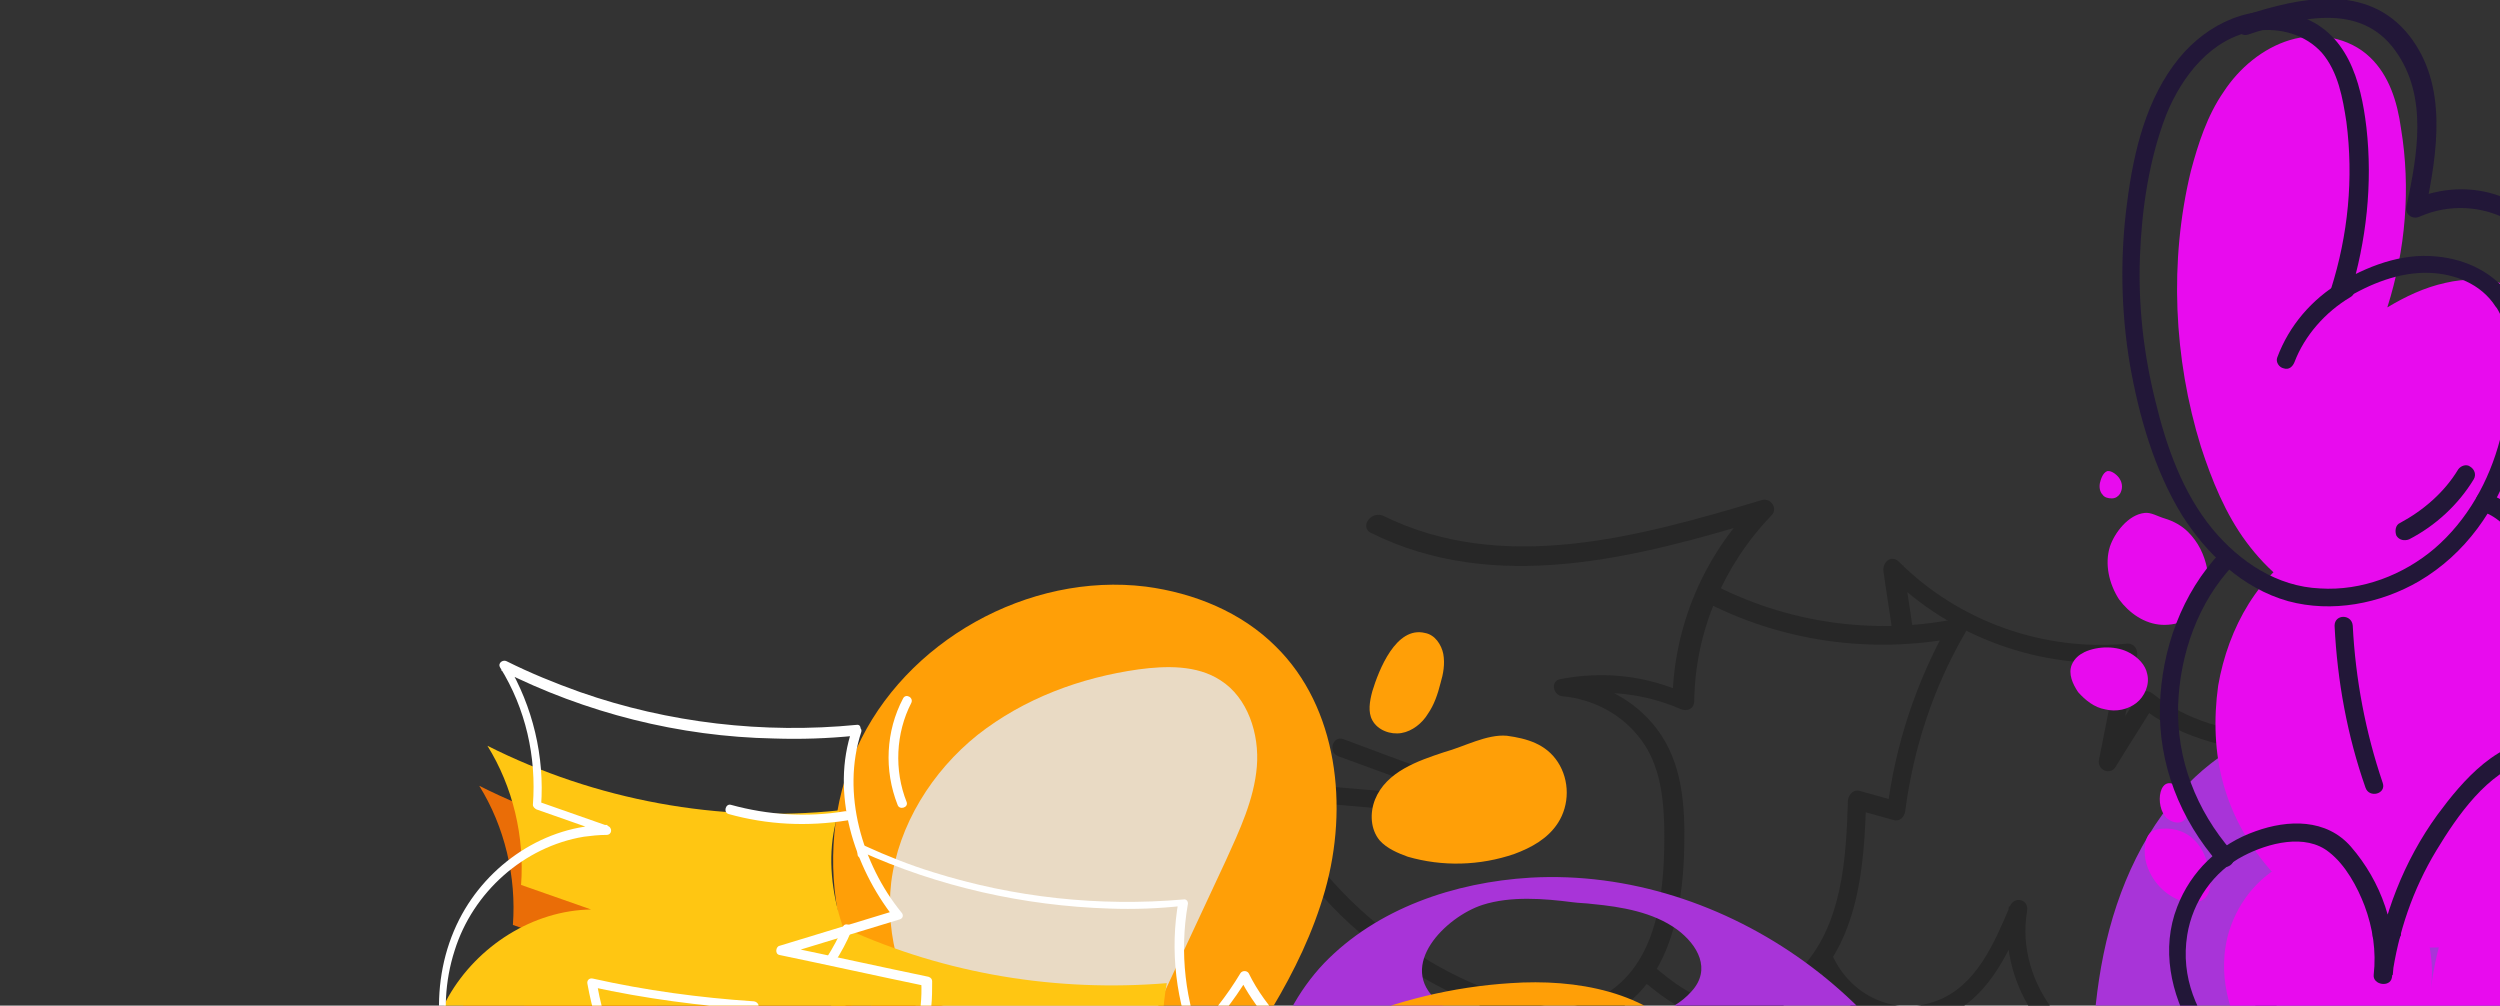 <svg width="1606" height="646" viewBox="0 0 1606 646" fill="none" xmlns="http://www.w3.org/2000/svg">
<rect x="0" y="0" width="1606" height="646" fill="#333333" stroke="none"/>
<g clip-path="url(#clip0_459_14)">
<path d="M880.391 342.163C961.017 382.476 1052.16 357.937 1133.37 333.399C1131.62 329.893 1129.87 326.972 1127.53 323.467C1094.23 357.353 1074.95 402.924 1074.36 450.833C1077.28 449.08 1080.2 447.327 1083.13 445.575C1057.42 433.89 1029.96 430.968 1002.5 436.227C995.488 437.395 997.825 447.327 1004.25 447.327C1022.36 449.08 1039.89 457.844 1051.58 471.866C1065.6 488.225 1068.52 509.258 1069.1 530.291C1069.69 568.851 1066.77 620.265 1027.62 640.714C1007.76 651.23 984.972 645.972 964.523 638.961C946.411 632.534 928.884 624.355 912.525 613.838C880.391 593.39 850.594 565.346 831.314 532.628C828.393 527.954 823.719 518.021 831.898 515.1C837.741 513.348 845.336 515.685 851.179 516.269C864.616 517.437 878.054 518.606 891.492 519.774C918.367 522.111 945.243 524.448 972.118 526.785C979.129 527.369 979.129 517.437 973.871 515.685C937.063 502.247 900.255 488.809 862.864 474.787C855.853 472.45 852.931 483.551 859.942 485.888C896.75 499.326 933.558 512.763 970.95 526.785C971.534 523.28 972.118 519.19 972.702 515.685C944.074 513.348 915.446 510.426 886.818 508.089C872.796 506.921 858.774 505.752 845.336 504.584C834.82 503.415 823.135 503.415 818.461 514.516C814.371 524.448 819.629 534.38 824.887 543.144C830.73 552.492 837.741 561.256 844.752 570.02C858.774 586.963 875.717 602.153 893.829 615.007C911.94 627.86 931.805 638.377 952.254 646.556C974.455 655.32 1000.16 662.915 1023.53 655.904C1070.86 641.298 1081.37 586.379 1081.96 543.728C1082.54 517.437 1080.79 489.978 1064.43 468.36C1050.41 449.664 1028.79 438.564 1006 436.227C1006.59 439.732 1007.17 443.822 1007.76 447.327C1031.71 442.653 1056.83 445.575 1079.62 455.507C1083.71 457.26 1088.38 455.507 1088.38 450.249C1088.97 405.846 1107.08 363.195 1138.04 331.062C1142.13 326.972 1138.04 319.961 1132.2 321.13C1053.91 344.5 965.691 369.622 887.986 331.062C879.807 328.725 873.964 338.657 880.391 342.163Z" fill="#272727"/>
<path d="M1093.06 385.397C1143.89 412.272 1202.31 420.452 1258.4 409.351C1256.06 406.43 1254.31 403.509 1251.97 400.587C1230.94 437.979 1217.5 478.293 1212.25 520.943C1214.58 519.19 1216.92 517.437 1219.84 515.1C1211.66 512.763 1202.9 510.426 1194.72 508.089C1191.21 506.921 1187.71 509.842 1187.12 513.932C1185.95 551.908 1183.62 595.142 1155.57 623.771C1143.3 636.04 1126.36 644.804 1108.83 644.219C1089.55 643.635 1074.36 630.782 1060.34 619.097C1054.5 614.423 1046.32 622.602 1052.16 627.276C1067.94 640.714 1084.29 653.567 1105.91 655.32C1125.19 657.073 1144.47 648.893 1159.08 636.624C1194.13 606.243 1197.64 556.582 1198.81 513.932C1196.47 515.685 1194.13 517.437 1191.21 519.774C1199.39 522.111 1208.16 524.448 1216.33 526.785C1220.42 527.954 1223.35 525.033 1223.93 520.943C1229.19 480.63 1242.04 441.485 1262.49 406.43C1265.41 401.756 1260.74 397.082 1256.06 397.666C1202.9 408.183 1147.39 400.003 1099.49 374.88C1092.47 371.959 1086.63 381.891 1093.06 385.397Z" fill="#272727"/>
<path d="M1228.6 402.924C1226.85 389.487 1224.51 376.633 1222.76 363.195C1219.26 364.948 1216.33 366.701 1212.83 369.038C1253.14 409.351 1310.98 430.384 1368.24 425.126C1366.49 422.789 1364.73 420.452 1362.4 417.53C1357.72 440.9 1353.05 464.27 1348.37 488.225C1347.21 494.651 1355.39 498.157 1358.89 492.899C1367.07 479.461 1375.83 466.023 1384.01 452.585C1381.09 453.17 1378.17 453.17 1374.67 453.754C1423.16 491.73 1485.67 484.719 1542.93 477.124C1541.18 473.618 1539.42 470.697 1537.09 467.192C1515.47 494.651 1498.53 525.032 1488.01 558.335C1490.35 557.166 1492.68 555.413 1495.02 554.245C1482.75 551.324 1469.9 547.818 1457.63 544.897C1452.95 543.728 1448.28 548.987 1451.2 553.661C1473.4 589.3 1465.22 640.129 1430.17 664.668C1395.7 688.622 1347.21 683.364 1320.33 650.646C1305.72 632.534 1298.13 608.58 1302.22 585.21C1303.39 577.615 1294.04 575.278 1291.12 582.289C1281.19 605.659 1269.5 633.703 1243.79 643.051C1216.92 652.983 1188.87 639.545 1177.19 613.838C1174.27 606.827 1164.34 612.67 1167.26 619.681C1180.11 648.893 1214 664.668 1244.38 654.736C1275.93 644.803 1289.95 613.254 1301.63 585.21C1298.13 584.041 1294.04 582.873 1290.53 582.289C1282.94 629.029 1313.32 678.69 1360.64 689.206C1407.97 699.723 1457.04 672.847 1471.07 626.107C1478.66 600.4 1475.16 571.188 1461.13 548.402C1458.8 551.324 1457.04 554.245 1454.71 557.166C1466.98 560.087 1479.83 563.593 1492.1 566.514C1495.02 567.098 1498.53 565.346 1499.11 562.424C1509.04 530.875 1524.82 501.662 1545.27 475.955C1548.77 471.281 1545.27 465.439 1539.42 466.023C1487.43 473.034 1427.25 480.629 1382.84 445.574C1379.92 443.237 1375.83 443.237 1373.5 446.743C1365.32 460.181 1356.55 473.618 1348.37 487.056C1351.88 488.809 1355.39 489.977 1358.89 491.73C1363.56 468.36 1368.24 444.99 1372.91 421.036C1373.5 417.53 1371.16 413.441 1367.07 413.441C1313.32 418.699 1258.4 399.419 1219.84 360.858C1215.17 356.184 1209.32 360.858 1209.91 366.701C1211.66 380.139 1214 392.992 1215.75 406.43C1218.09 413.441 1229.77 410.519 1228.6 402.924Z" fill="#272727"/>
<path d="M1604.31 463.893C1538.29 443.445 1460.58 452.209 1410.34 498.948C1378.79 528.745 1360.09 570.227 1351.33 612.877C1342.57 655.527 1343.15 699.346 1343.15 742.58C1334.97 723.884 1312.18 713.368 1292.9 719.795C1273.62 726.221 1261.35 747.838 1265.44 767.703C1232.73 646.763 1108.87 556.789 983.252 563.8C934.175 566.721 884.514 583.665 850.628 618.719C816.741 654.359 802.135 710.447 823.168 754.265C848.291 806.848 910.805 828.465 966.893 844.24C1035.83 864.104 1104.78 883.384 1173.72 903.249C1138.08 915.518 1120.55 964.011 1139.83 996.729C1156.19 1023.02 1193.58 1032.37 1221.63 1020.1C1198.26 1035.87 1175.47 1052.82 1157.36 1074.43C1135.16 1101.31 1120.55 1136.36 1127.56 1170.83C1135.74 1212.9 1173.13 1243.28 1211.11 1263.73C1301.08 1312.81 1408 1329.17 1508.49 1309.3L1771.4 581.328C1725.25 530.498 1669.74 484.342 1604.31 463.893ZM977.994 660.201C959.298 659.033 938.265 655.527 923.659 643.258C896.783 620.472 928.917 588.923 952.287 581.328C970.399 575.485 992.016 577.238 1010.13 579.575C1014.22 580.159 1018.89 580.159 1022.98 580.743C1041.68 582.496 1062.13 586.002 1077.32 597.102C1090.75 607.034 1099.52 622.809 1086.66 636.831C1073.81 651.437 1052.78 655.527 1034.67 657.28C1016.55 659.617 996.69 661.37 977.994 660.201ZM1115.88 662.538C1115.88 663.122 1115.88 664.291 1115.29 664.875C1115.29 666.044 1114.71 666.628 1114.12 667.212C1113.54 670.718 1112.37 673.639 1110.62 676.56C1109.45 678.897 1107.7 680.65 1105.94 682.987C1104.78 684.74 1102.44 685.908 1100.69 687.077C1097.18 689.414 1093.09 691.166 1089 692.335C1085.5 693.503 1081.41 694.672 1077.32 694.088C1072.06 693.503 1067.38 690.582 1065.63 685.324C1064.46 680.066 1066.22 673.639 1069.14 668.965C1076.73 657.28 1090.17 652.606 1103.61 652.022C1104.19 652.022 1104.19 652.022 1104.78 652.022C1104.78 652.022 1104.78 652.022 1105.36 652.022C1106.53 652.022 1107.11 652.022 1108.28 652.022C1109.45 652.022 1110.03 652.606 1110.62 653.19C1111.2 653.774 1111.79 654.359 1112.37 654.943C1112.96 655.527 1113.54 656.111 1113.54 657.28C1113.54 657.864 1114.12 658.448 1114.12 659.033V659.617C1114.12 660.201 1114.12 660.785 1114.12 661.37C1115.88 662.538 1115.88 662.538 1115.88 662.538ZM1307.51 783.478C1304.01 786.983 1298.75 788.152 1294.07 786.399C1289.4 784.646 1285.89 780.556 1283.56 775.883C1280.64 769.456 1279.47 763.029 1279.47 756.018C1278.88 754.265 1278.88 753.097 1278.88 751.344C1278.3 744.917 1281.22 738.491 1287.65 736.154C1294.07 733.817 1300.5 737.322 1304 742.58C1305.17 744.333 1305.17 746.086 1304.59 747.254C1304.59 747.254 1304.59 747.839 1305.17 747.839C1306.93 751.344 1308.09 754.265 1309.26 757.771C1311.02 766.534 1313.35 776.467 1307.51 783.478Z" fill="#A834D8"/>
<path d="M1638.78 203.903C1624.76 182.286 1595.54 175.859 1571.01 181.702C1557.57 184.623 1545.3 190.465 1533.61 197.476C1545.3 160.669 1548.8 120.94 1542.38 82.379C1540.04 65.436 1534.78 48.493 1522.51 36.808C1509.08 23.954 1488.63 20.449 1471.1 25.707C1453.57 30.965 1438.38 43.819 1428.45 59.009C1417.93 74.2 1412.09 92.311 1407.42 109.839C1393.39 167.68 1396.32 230.194 1413.84 286.866C1420.85 308.484 1429.62 330.101 1443.06 348.213C1456.49 366.324 1474.61 382.099 1496.22 389.11C1534.2 401.964 1578.02 386.773 1605.48 358.145C1632.94 329.517 1645.79 288.619 1647.54 248.89C1648.13 233.116 1646.96 216.757 1638.78 203.903Z" fill="#E80BEE"/>
<path d="M1428.45 504.207C1442.47 553.868 1485.71 594.766 1536.54 605.867C1563.41 611.709 1594.38 609.372 1615.41 591.26C1631.77 577.238 1640.53 555.621 1646.38 534.004C1659.81 484.927 1663.9 433.513 1658.06 383.268C1656.31 368.661 1653.39 353.471 1643.45 342.954C1634.11 333.606 1620.67 329.517 1607.23 327.764C1565.75 321.337 1521.93 329.517 1484.54 349.381C1451.24 367.493 1431.37 403.132 1424.94 440.524C1422.02 461.557 1422.61 483.759 1428.45 504.207Z" fill="#E80BEE"/>
<path d="M1458.83 560.295C1441.89 572.564 1430.79 592.429 1429.03 613.462C1426.7 639.753 1437.8 665.46 1454.74 685.908C1471.68 706.357 1493.3 721.548 1514.92 736.154C1501.48 734.401 1488.63 746.086 1487.46 759.524C1486.29 772.962 1493.3 785.815 1504.4 793.995C1514.92 802.174 1528.36 805.68 1541.79 808.017C1586.78 815.612 1634.11 808.601 1674.42 787.568C1683.18 782.894 1691.36 777.636 1697.79 770.04C1703.63 762.445 1707.14 751.929 1704.22 742.581C1701.29 733.233 1691.36 726.222 1682.01 727.974C1707.72 680.066 1720.57 625.147 1718.82 570.227C1718.24 552.7 1716.48 535.172 1708.31 519.397C1700.13 504.207 1685.52 491.354 1667.99 489.601C1646.96 487.848 1628.85 502.454 1614.83 518.229C1586.2 550.947 1566.92 591.844 1561.66 635.079C1565.16 606.451 1553.48 574.901 1534.2 554.452C1514.92 535.756 1478.11 546.273 1458.83 560.295Z" fill="#E80BEE"/>
<path d="M1378.21 552.115C1380.54 563.8 1389.31 574.317 1400.41 578.406C1405.67 580.159 1412.68 580.743 1416.77 576.654C1420.27 573.148 1420.27 567.306 1419.69 562.632C1418.52 553.868 1415.6 545.104 1409.17 539.262C1403.33 533.419 1393.98 531.082 1385.8 532.835C1377.62 534.003 1377.04 545.104 1378.21 552.115Z" fill="#E80BEE"/>
<path d="M1392.23 525.824C1395.15 528.161 1399.24 529.33 1402.16 527.577C1405.08 525.824 1405.66 521.15 1405.66 517.645C1405.08 513.555 1403.33 509.465 1400.41 506.544C1386.97 494.275 1383.46 518.229 1392.23 525.824Z" fill="#E80BEE"/>
<path d="M1355.42 351.134C1351.91 362.235 1354.84 375.088 1361.26 385.02C1367.69 393.784 1377.62 400.795 1388.72 401.379C1399.82 401.964 1411.51 396.705 1416.18 386.773C1419.1 380.346 1419.69 372.751 1417.93 365.74C1416.18 356.392 1412.09 348.213 1405.67 341.786C1401.58 337.696 1396.32 334.775 1390.47 333.022C1386.38 331.854 1381.71 328.932 1377.62 329.517C1367.1 330.685 1358.34 342.37 1355.42 351.134Z" fill="#E80BEE"/>
<path d="M1339.06 418.907C1335.55 420.659 1332.63 422.996 1330.88 427.086C1328.54 432.929 1331.47 439.355 1334.97 444.614C1339.64 449.872 1345.49 454.546 1352.5 455.714C1359.51 457.467 1367.1 455.714 1372.36 451.625C1377.62 447.535 1381.13 439.94 1379.37 432.929C1378.21 427.086 1373.53 422.412 1368.27 419.491C1360.09 414.817 1347.82 414.817 1339.06 418.907Z" fill="#E80BEE"/>
<path d="M1348.99 310.236C1348.41 313.158 1348.99 316.079 1350.75 317.832C1351.91 319.584 1354.25 320.169 1356.59 320.169C1358.92 320.169 1360.68 319 1361.85 317.247C1363.6 314.326 1363.6 310.821 1361.85 307.899C1360.68 305.562 1356.59 302.057 1353.67 302.641C1350.75 303.81 1349.58 307.899 1348.99 310.236Z" fill="#E80BEE"/>
<path d="M1613.66 191.634C1602.56 175.275 1584.44 166.511 1565.16 164.758C1542.38 162.421 1520.18 171.185 1500.9 182.87C1503.82 185.207 1506.74 187.544 1509.66 189.297C1520.18 154.826 1524.27 118.018 1520.18 81.795C1516.67 51.998 1507.91 19.865 1475.77 9.932C1447.15 1.169 1417.93 15.191 1399.82 37.392C1378.79 63.099 1370.61 97.57 1366.52 129.703C1361.85 164.174 1362.43 199.813 1368.27 234.284C1374.12 267.586 1384.05 302.057 1401.57 330.685C1417.35 355.808 1440.72 378.009 1469.93 386.189C1497.98 393.784 1528.94 387.942 1554.06 373.335C1583.86 355.808 1603.73 327.18 1614.24 295.046C1619.5 278.687 1623.01 261.16 1623.59 243.632C1624.76 226.105 1623.59 207.409 1613.66 191.634C1609.57 185.207 1599.64 191.05 1603.73 197.476C1618.33 221.431 1613.07 256.486 1606.06 282.192C1599.05 309.068 1585.03 334.191 1564 352.302C1544.13 369.246 1517.26 379.762 1490.38 378.009C1462.92 376.841 1438.97 361.066 1421.44 340.033C1402.16 316.663 1391.64 286.866 1384.63 257.654C1377.04 227.273 1373.53 196.308 1374.7 164.758C1375.87 134.377 1380.54 102.244 1391.64 73.616C1401.58 49.077 1420.86 23.954 1448.9 19.865C1464.67 17.528 1481.03 22.202 1491.55 33.887C1502.07 46.156 1504.99 63.099 1507.32 78.29C1512 114.513 1508.49 150.736 1497.39 185.791C1495.64 190.465 1501.48 195.139 1506.16 192.218C1522.51 182.286 1541.21 174.691 1560.49 175.275C1576.85 175.859 1593.79 182.286 1603.14 196.892C1607.81 203.903 1617.75 198.061 1613.66 191.634Z" fill="#221738"/>
<path d="M1536.54 593.597C1534.2 593.597 1532.45 593.597 1530.11 593.597C1529.52 593.597 1528.36 593.597 1527.77 594.181C1527.19 594.181 1526.6 594.765 1526.02 595.35C1525.44 595.934 1524.85 596.518 1524.85 597.102C1524.27 597.687 1524.27 598.271 1524.27 599.439C1524.27 600.024 1524.27 600.608 1524.27 601.192C1524.27 602.361 1524.85 602.945 1526.02 603.529C1526.6 604.113 1526.6 604.113 1527.19 604.698C1528.36 605.282 1528.94 605.282 1530.11 605.282C1532.45 605.282 1534.2 605.282 1536.54 605.282C1537.12 605.282 1538.29 605.282 1538.87 604.698C1539.46 604.698 1540.04 604.113 1540.63 603.529C1541.21 602.945 1541.79 602.361 1541.79 601.776C1542.38 601.192 1542.38 600.608 1542.38 599.439C1542.38 598.855 1542.38 598.271 1542.38 597.687C1542.38 596.518 1541.79 595.934 1540.63 595.35C1539.46 594.765 1538.29 593.597 1536.54 593.597Z" fill="#221738"/>
<path d="M1433.71 546.857C1410.92 520.566 1398.07 487.848 1399.24 452.793C1400.41 420.075 1412.09 386.773 1434.88 362.819C1440.14 357.56 1431.96 349.381 1426.7 354.639C1401.58 380.93 1388.72 417.154 1387.55 452.793C1386.39 490.769 1400.41 526.409 1425.53 555.037C1430.79 560.879 1438.97 552.115 1433.71 546.857Z" fill="#221738"/>
<path d="M1594.38 328.347C1621.84 338.864 1623 368.661 1624.17 393.783C1625.93 422.996 1624.76 451.624 1620.08 480.252C1618.92 487.847 1630.02 490.769 1631.18 483.173C1636.44 449.871 1638.2 415.985 1634.69 382.098C1633.52 368.661 1631.77 355.223 1626.51 342.369C1620.67 329.516 1610.15 321.337 1597.3 316.663C1590.29 314.326 1587.37 326.011 1594.38 328.347Z" fill="#221738"/>
<path d="M1467.6 769.456C1462.92 761.277 1460.58 751.929 1465.26 743.749C1469.35 736.154 1476.36 732.064 1484.54 732.648C1490.97 733.233 1491.55 724.469 1487.46 721.548C1447.73 694.672 1396.32 655.528 1405.08 600.608C1408.59 578.991 1422.02 559.711 1441.3 549.778C1457.08 541.599 1481.03 535.172 1496.22 547.441C1506.74 555.621 1514.34 569.643 1519.01 581.912C1524.27 595.934 1526.6 611.125 1524.85 626.315C1524.27 632.742 1535.37 634.495 1536.54 628.068C1540.63 598.855 1549.97 571.396 1565.16 546.273C1578.6 524.071 1597.88 496.028 1624.17 488.432C1653.97 480.253 1674.42 507.713 1680.26 533.419C1686.69 562.048 1683.77 593.597 1679.09 622.225C1673.25 654.943 1662.73 687.077 1646.96 716.289C1644.62 720.963 1648.71 725.637 1653.39 725.053C1660.98 723.885 1667.99 730.311 1669.16 737.322C1670.91 745.502 1666.24 753.681 1660.98 759.524C1655.72 764.782 1663.9 773.546 1669.16 767.703C1678.51 757.771 1684.35 743.165 1679.09 729.727C1674.42 718.042 1662.73 711.031 1650.47 712.784C1652.8 715.705 1655.14 718.626 1656.89 721.548C1672.67 691.751 1683.77 660.202 1689.61 627.484C1695.45 595.934 1698.37 561.463 1691.36 529.914C1685.52 503.038 1666.24 476.163 1636.44 474.995C1605.48 473.826 1582.11 501.286 1565.75 523.487C1544.13 553.284 1530.69 588.339 1525.44 624.562C1529.53 625.147 1533.03 625.731 1537.12 626.315C1540.63 596.518 1529.53 566.137 1510.25 543.936C1494.47 525.824 1469.93 526.408 1448.9 534.004C1425.53 542.183 1407.42 559.711 1398.65 582.496C1388.14 609.372 1394.56 638.584 1408.59 662.539C1426.11 691.751 1454.74 712.2 1482.2 731.48C1483.37 727.974 1483.95 724.469 1485.12 720.379C1472.85 719.211 1461.17 726.222 1455.33 736.738C1448.9 749.007 1451.24 763.029 1457.66 774.714C1461.75 782.31 1471.69 776.467 1467.6 769.456Z" fill="#221738"/>
<path d="M1499.73 401.963C1501.48 437.602 1507.91 472.657 1519.59 505.959C1521.93 512.97 1533.03 510.049 1530.69 503.038C1519.59 470.32 1513.17 436.434 1511.41 401.963C1510.83 394.368 1499.73 394.368 1499.73 401.963Z" fill="#221738"/>
<path d="M1503.82 181.117C1485.12 192.218 1470.52 209.161 1462.92 229.61C1461.75 232.531 1464.09 236.036 1467.01 236.621C1470.52 237.789 1472.85 235.452 1474.02 232.531C1480.45 215.588 1493.89 200.397 1509.66 191.049C1516.09 187.544 1510.83 177.611 1503.82 181.117Z" fill="#221738"/>
<path d="M1579.19 301.472C1570.42 316.079 1556.99 327.764 1541.8 335.943C1538.87 337.112 1538.29 341.201 1539.46 344.123C1541.21 347.044 1544.72 347.628 1547.64 346.46C1564.58 337.696 1579.19 324.258 1589.12 307.899C1590.87 304.978 1589.7 301.472 1586.78 299.72C1584.45 297.967 1580.94 299.135 1579.19 301.472Z" fill="#221738"/>
<path d="M1444.23 22.201C1475.78 11.685 1516.09 0.584 1538.87 32.718C1559.91 61.93 1552.9 99.906 1545.89 132.624C1544.72 137.883 1549.97 141.388 1554.65 139.051C1573.34 130.872 1594.96 132.04 1612.49 141.972C1631.77 153.073 1641.7 173.522 1645.21 194.555C1652.8 240.71 1637.03 290.372 1607.82 326.011C1603.14 331.853 1611.32 340.033 1616 334.19C1642.29 301.472 1658.06 261.159 1658.65 219.093C1659.23 180.533 1645.21 140.22 1606.65 126.198C1587.95 119.187 1567.5 120.355 1549.39 128.535C1552.31 130.872 1555.23 132.624 1558.15 134.961C1565.75 97.569 1572.76 54.919 1547.64 22.785C1520.76 -11.101 1477.53 -1.753 1441.89 9.932C1434.29 13.438 1437.21 24.538 1444.23 22.201Z" fill="#221738"/>
<path d="M1085.5 669.549C1059.21 636.831 1012.47 628.652 970.4 631.573C896.2 636.247 824.337 667.212 770.002 717.458C802.72 671.886 836.022 625.731 851.213 571.98C866.403 518.229 859.392 454.546 819.663 415.401C797.462 393.199 767.081 380.93 736.116 376.84C660.747 367.492 581.29 411.895 550.324 480.837C518.775 550.362 538.055 639.168 594.727 689.414C571.942 671.886 536.302 670.718 514.685 689.998C492.484 708.694 489.562 746.67 510.011 767.119C453.923 749.591 396.083 732.064 337.658 739.659C279.233 747.254 221.392 788.152 213.213 845.992C207.954 884.553 225.482 923.113 248.268 954.079C292.671 1013.67 359.859 1055.15 432.89 1067.42L427.048 1091.38C493.068 1111.24 558.504 1134.61 626.277 1146.88C694.05 1159.15 765.912 1160.32 830.764 1136.36C895.616 1112.41 952.872 1061.58 971.568 994.976C980.916 961.09 973.321 921.945 962.804 888.643C1004.87 865.857 1048.69 842.487 1077.9 803.927C1107.11 765.366 1115.29 706.941 1085.5 669.549Z" fill="#FF9F07"/>
<path d="M1018.31 704.02C1006.62 685.324 980.916 681.818 958.714 682.403C878.672 685.324 800.383 721.547 746.632 780.556C753.058 767.703 752.474 751.928 745.463 739.659C738.452 727.39 725.014 718.042 710.992 716.873C736.699 661.954 761.822 607.619 787.529 552.699C796.293 533.419 805.641 513.555 807.394 492.522C809.146 471.489 801.551 448.119 784.024 437.018C768.833 427.086 748.969 427.67 731.441 430.007C694.049 435.265 657.826 448.703 628.029 472.073C598.817 495.443 577.199 529.914 572.525 566.721C568.436 601.776 579.536 637.415 600.569 665.459C621.602 693.503 649.646 716.873 682.949 727.39C665.421 732.064 651.399 746.67 647.894 764.197C644.388 781.725 651.399 801.005 666.005 812.106C649.646 805.095 633.287 797.5 615.176 797.5C597.648 797.5 578.368 805.679 571.941 822.622C565.514 839.566 573.694 858.846 585.963 872.283C526.37 835.476 456.26 816.78 386.15 818.533C366.87 819.117 347.005 820.87 328.894 827.881C310.782 834.891 293.839 845.992 282.738 861.767C263.458 890.395 267.547 930.708 286.828 959.337C306.108 987.965 337.657 1006.08 370.96 1016.01C401.925 1024.77 434.058 1026.53 465.608 1028.28C470.282 1032.95 477.293 1036.46 483.72 1037.04C496.573 1038.21 508.842 1029.45 512.932 1017.76C549.74 1077.35 626.861 1104.81 696.386 1094.3C736.115 1088.46 774.676 1071.51 802.72 1043.47C830.764 1014.84 847.707 974.527 843.617 934.798C839.527 895.069 812.652 857.677 775.26 843.655C848.291 845.992 921.322 824.959 982.084 784.062C995.522 775.298 1008.96 764.782 1017.14 750.76C1024.15 736.153 1026.49 717.457 1018.31 704.02Z" fill="#E9DAC4"/>
<path d="M365.702 692.919C357.522 688.245 349.927 682.403 344.085 674.807C338.242 667.212 335.321 657.864 336.49 648.516C338.242 634.494 349.927 622.809 363.949 619.304C377.387 615.798 392.577 619.304 404.262 627.483C415.947 635.663 424.127 647.348 429.969 660.785C434.643 670.718 437.565 681.818 439.902 692.335C441.07 697.593 442.239 698.762 437.565 701.683C433.475 703.436 427.632 704.02 422.958 704.604C403.094 705.773 382.645 702.267 365.702 692.919Z" fill="#FF9F07"/>
<path d="M446.328 659.616C446.912 664.29 448.665 669.549 452.755 671.301C457.429 673.638 463.271 670.133 467.361 666.627C474.372 659.616 479.046 650.853 481.383 640.92C482.551 636.246 482.551 632.157 481.383 627.483C480.214 622.809 477.877 618.719 473.788 616.382C466.192 611.708 452.171 612.877 448.665 622.225C444.575 632.741 445.16 647.931 446.328 659.616Z" fill="#FF9F07"/>
<path d="M927.75 483.174C918.986 486.095 910.222 489.016 902.043 493.69C893.863 498.364 886.852 504.791 883.347 513.555C879.841 522.319 880.426 532.835 886.268 539.846C890.942 545.104 897.953 548.026 904.38 550.363C926.581 556.789 950.535 556.205 972.737 548.61C983.838 544.52 994.354 538.678 1000.78 528.745C1008.38 517.06 1008.38 501.286 1000.78 489.601C993.186 477.916 980.916 474.41 968.063 472.657C955.209 471.489 940.603 479.668 927.75 483.174Z" fill="#FF9F07"/>
<path d="M881.594 444.029C879.841 450.455 878.672 457.466 881.594 462.725C885.099 469.151 893.279 472.073 900.289 470.904C907.3 469.736 913.727 464.477 917.233 458.635C921.322 452.792 923.659 445.781 925.412 438.77C927.165 432.928 928.333 426.501 927.165 420.074C925.996 414.232 921.907 407.805 915.48 406.637C896.784 401.963 885.683 430.591 881.594 444.029Z" fill="#FF9F07"/>
<path d="M533.965 546.273C456.844 554.452 377.386 539.846 307.861 504.791C324.219 531.082 331.815 563.216 329.478 594.181C344.668 599.44 359.274 604.698 374.465 609.956C337.073 610.54 301.434 633.326 282.738 666.044C264.042 698.762 263.458 740.244 278.064 774.714C292.67 809.185 321.298 837.229 355.769 852.419C386.15 866.441 421.789 869.947 453.923 861.183C483.135 853.004 508.258 834.308 529.291 813.275C557.335 785.231 580.705 747.839 578.368 707.526C547.987 701.099 515.269 694.088 484.888 687.661C510.011 680.066 534.549 672.471 559.672 664.876C534.549 632.742 520.527 584.249 533.965 546.273Z" fill="#EA6D07"/>
<path d="M538.056 622.225C602.323 651.438 673.601 663.123 744.296 657.28C738.453 688.829 742.543 720.963 755.396 750.76C736.116 747.839 716.836 744.917 697.556 741.996C727.937 751.928 753.059 775.883 763.576 806.264C774.092 836.06 770.587 871.115 753.059 897.991C732.611 930.124 694.634 948.82 657.242 951.157C619.266 954.079 581.29 941.809 548.572 922.529C522.281 906.754 498.327 885.721 487.81 857.093C477.294 830.218 480.799 798.668 496.574 774.13C512.349 750.176 539.808 733.817 568.437 732.064C545.651 729.143 523.449 722.716 502.416 714.536C524.034 690.582 539.224 654.359 538.056 622.225Z" fill="#EA6D07"/>
<path d="M539.223 520.566C462.102 528.745 382.644 514.139 313.119 479.084C329.478 505.375 337.073 537.509 334.736 568.474C349.927 573.733 364.533 578.991 379.723 584.249C342.331 584.833 306.692 607.619 287.996 640.337C269.884 673.055 268.716 714.537 283.322 749.007C297.928 783.478 326.557 811.522 361.027 826.712C391.408 840.734 427.047 844.24 459.181 835.476C488.394 827.297 513.516 808.601 534.549 787.568C562.593 759.524 585.963 722.132 583.626 681.819C553.245 675.392 520.527 668.381 490.146 661.954C515.269 654.359 539.807 646.764 564.93 639.168C539.807 607.035 525.785 558.542 539.223 520.566Z" fill="#FFC612"/>
<path d="M543.313 596.518C607.581 625.731 678.859 637.416 749.553 631.573C743.711 663.122 747.8 695.256 760.654 725.053C741.374 722.132 722.093 719.21 702.813 716.289C733.194 726.221 758.317 750.176 768.833 780.557C779.35 810.353 775.844 845.408 758.317 872.284C737.868 904.417 699.892 923.113 662.5 925.45C624.524 928.372 586.548 916.102 553.83 896.822C527.538 881.047 503.584 860.014 493.068 831.386C482.551 804.511 486.057 772.961 501.831 748.423C517.606 724.469 545.066 708.11 573.694 706.357C550.908 703.436 528.707 697.009 507.674 688.829C529.291 664.291 544.482 628.652 543.313 596.518Z" fill="#FFC612"/>
<path d="M550.325 465.647C490.731 471.489 429.385 464.478 372.713 444.614C356.354 438.771 340.579 432.345 325.389 424.749C323.052 423.581 319.546 425.918 321.299 428.839C337.658 455.13 344.669 486.096 342.332 517.061C342.332 518.229 343.501 519.398 344.669 519.982C359.86 525.24 374.466 530.499 389.656 535.757C389.656 534.004 390.241 531.667 390.241 529.914C350.512 529.914 313.12 555.037 295.008 590.676C275.143 629.821 278.649 678.314 301.435 716.29C323.052 752.513 361.028 778.804 402.51 788.152C425.296 792.826 449.25 792.826 471.451 786.4C493.068 780.557 512.349 768.872 529.876 754.85C562.594 727.975 593.559 690.583 598.233 646.764C598.817 641.506 598.817 635.663 598.817 630.405C598.817 629.237 598.233 628.068 596.48 627.484C565.515 621.057 533.966 614.046 503.001 607.619C503.001 609.372 503.001 611.125 503.001 613.462C528.123 605.867 552.662 598.271 577.785 590.676C580.122 590.092 580.706 587.755 578.953 586.002C553.83 555.037 540.393 509.466 553.246 470.321C554.415 466.815 548.572 465.063 547.404 468.568C533.382 509.466 548.572 556.79 574.279 589.508C574.863 587.755 574.863 586.002 575.448 584.834C550.325 592.429 525.786 600.024 500.664 607.619C498.327 608.204 497.742 612.878 500.664 613.462C531.629 619.889 563.178 626.9 594.143 633.326C593.559 632.158 592.975 631.574 591.806 630.405C594.143 673.055 568.437 710.447 538.64 738.491C523.449 753.097 505.922 765.951 486.057 774.715C465.609 783.478 443.407 786.984 421.206 785.231C379.724 781.726 339.995 760.108 314.288 727.39C288.581 694.673 279.233 650.27 292.087 610.541C303.772 573.149 336.49 543.936 375.05 537.51C379.724 536.925 384.398 536.341 389.656 536.341C393.162 536.341 393.746 531.667 390.241 530.499C375.05 525.24 360.444 519.982 345.253 514.724C345.838 515.892 346.422 516.477 347.59 517.645C349.927 486.096 342.332 453.962 325.973 426.502C324.805 427.671 323.052 429.423 321.883 430.592C376.219 458.052 436.396 473.242 497.158 474.411C514.686 474.995 531.629 474.411 549.156 472.658C553.83 470.905 553.83 465.063 550.325 465.647Z" fill="white"/>
<path d="M557.336 548.026C557.336 546.858 557.336 545.689 557.336 544.521C555.583 545.105 554.415 546.273 552.662 546.858C602.907 569.643 657.827 581.913 712.746 583.665C728.521 584.25 744.296 583.665 760.07 581.913C758.902 580.744 758.318 579.576 757.149 578.407C751.307 610.541 755.396 643.843 768.25 674.224C769.418 673.055 770.587 671.303 771.755 670.134C752.475 666.629 733.195 664.292 713.915 661.37C710.409 660.786 708.656 666.044 712.162 667.213C744.296 677.729 770.003 704.605 778.766 737.323C786.946 768.872 779.935 803.927 758.902 829.05C737.869 853.588 706.904 867.61 674.77 870.532C639.715 873.453 604.66 863.521 573.695 846.577C542.73 829.634 512.933 805.096 503.585 770.041C502.416 766.535 497.158 767.704 497.742 771.794C506.506 803.927 532.213 828.466 559.673 845.409C591.222 864.689 627.446 877.543 664.838 876.958C698.724 876.374 733.195 863.521 757.733 838.982C781.687 814.444 792.204 779.973 786.946 746.671C781.103 707.526 751.307 674.224 713.915 661.955C713.33 663.707 712.746 665.46 712.162 667.797C731.442 670.718 750.722 673.64 770.003 676.561C772.924 677.145 774.092 674.808 773.508 672.471C761.239 643.843 757.733 611.709 762.992 581.328C763.576 579.576 762.407 577.239 760.07 577.823C706.319 582.497 651.4 576.654 599.402 560.295C584.211 555.621 569.605 549.779 555.583 543.352C553.83 542.768 550.909 543.352 550.909 545.689C550.909 546.858 550.909 548.026 550.909 549.195C551.493 552.116 557.336 552.116 557.336 548.026Z" fill="white"/>
<path d="M541.561 595.35C538.64 602.361 535.134 608.788 531.044 615.215C530.46 616.383 531.044 618.72 532.213 619.304C533.381 619.889 535.134 619.889 536.303 618.136C540.392 611.709 543.898 605.282 546.819 598.271C547.403 597.103 547.403 595.35 545.651 594.182C543.898 593.597 542.145 593.597 541.561 595.35Z" fill="white"/>
<path d="M696.387 867.61C692.882 886.306 694.05 905.586 703.982 922.529C712.746 937.136 726.184 948.821 740.79 956.416C758.902 965.764 778.766 969.854 798.046 972.775C819.079 975.696 840.112 976.865 861.73 975.696C881.594 975.112 901.459 972.775 920.739 967.517C937.682 962.843 954.041 955.832 966.31 942.978C990.264 917.855 994.354 879.879 982.669 847.746C967.479 807.432 932.424 779.973 895.032 761.277C895.616 762.445 896.2 763.614 896.2 764.782C900.874 741.996 914.312 720.963 934.176 708.11C936.513 706.357 935.929 702.852 932.424 702.852C904.964 703.436 878.089 695.841 854.719 681.234C833.101 667.213 813.237 647.932 802.136 625.147C800.968 623.394 798.046 623.394 796.878 625.147C788.114 639.753 777.598 653.191 765.329 664.876C762.407 667.797 766.497 671.887 769.418 668.965C781.687 656.696 792.788 642.674 801.552 628.068C799.799 628.068 798.046 628.068 796.294 628.068C805.642 646.764 820.248 663.123 836.607 675.976C853.55 689.414 872.83 699.93 893.863 704.604C906.133 707.526 918.402 708.694 931.255 708.694C930.671 706.941 930.087 705.189 929.503 703.436C908.47 716.874 893.863 739.075 889.189 763.614C889.189 764.782 889.189 766.535 890.358 767.119C921.907 782.894 952.288 804.511 969.231 836.645C985.006 865.857 986.759 902.081 967.479 930.709C947.614 960.506 908.47 966.348 875.752 969.854C855.887 971.606 835.438 971.606 815.574 969.854C796.294 968.101 777.014 965.764 758.318 959.337C740.206 953.495 723.263 943.562 711.578 927.788C698.724 911.429 695.803 890.396 699.893 870.531C702.814 865.273 696.971 864.104 696.387 867.61Z" fill="white"/>
<path d="M484.305 643.259C449.25 640.922 414.78 636.248 380.893 628.652C378.556 628.068 376.803 629.821 377.388 632.158C380.309 647.933 384.399 666.628 399.589 675.392C411.858 682.987 429.97 679.482 434.644 664.291C435.813 660.786 429.97 659.033 428.802 662.539C424.712 676.561 407.184 675.392 398.421 667.213C387.904 657.865 385.567 643.259 383.23 630.405C382.062 631.574 380.893 632.742 379.725 633.911C414.195 641.506 449.835 646.18 484.889 648.517C488.395 649.685 488.395 643.843 484.305 643.259Z" fill="white"/>
<path d="M580.122 448.703C569.021 469.736 567.852 494.859 576.616 517.06C577.785 520.566 583.627 518.813 582.459 515.308C574.279 494.859 575.448 470.905 585.38 451.625C587.133 448.119 581.874 445.198 580.122 448.703Z" fill="white"/>
<path d="M542.729 521.15C518.191 525.24 493.068 523.487 469.698 517.061C466.192 515.892 464.44 521.735 467.945 522.903C493.068 529.914 518.775 531.083 544.482 526.993C547.987 526.409 546.235 520.566 542.729 521.15Z" fill="white"/>
</g>
<defs>
<clipPath id="clip0_459_14">
<rect width="1606" height="646" fill="white"/>
</clipPath>
</defs>
</svg>

